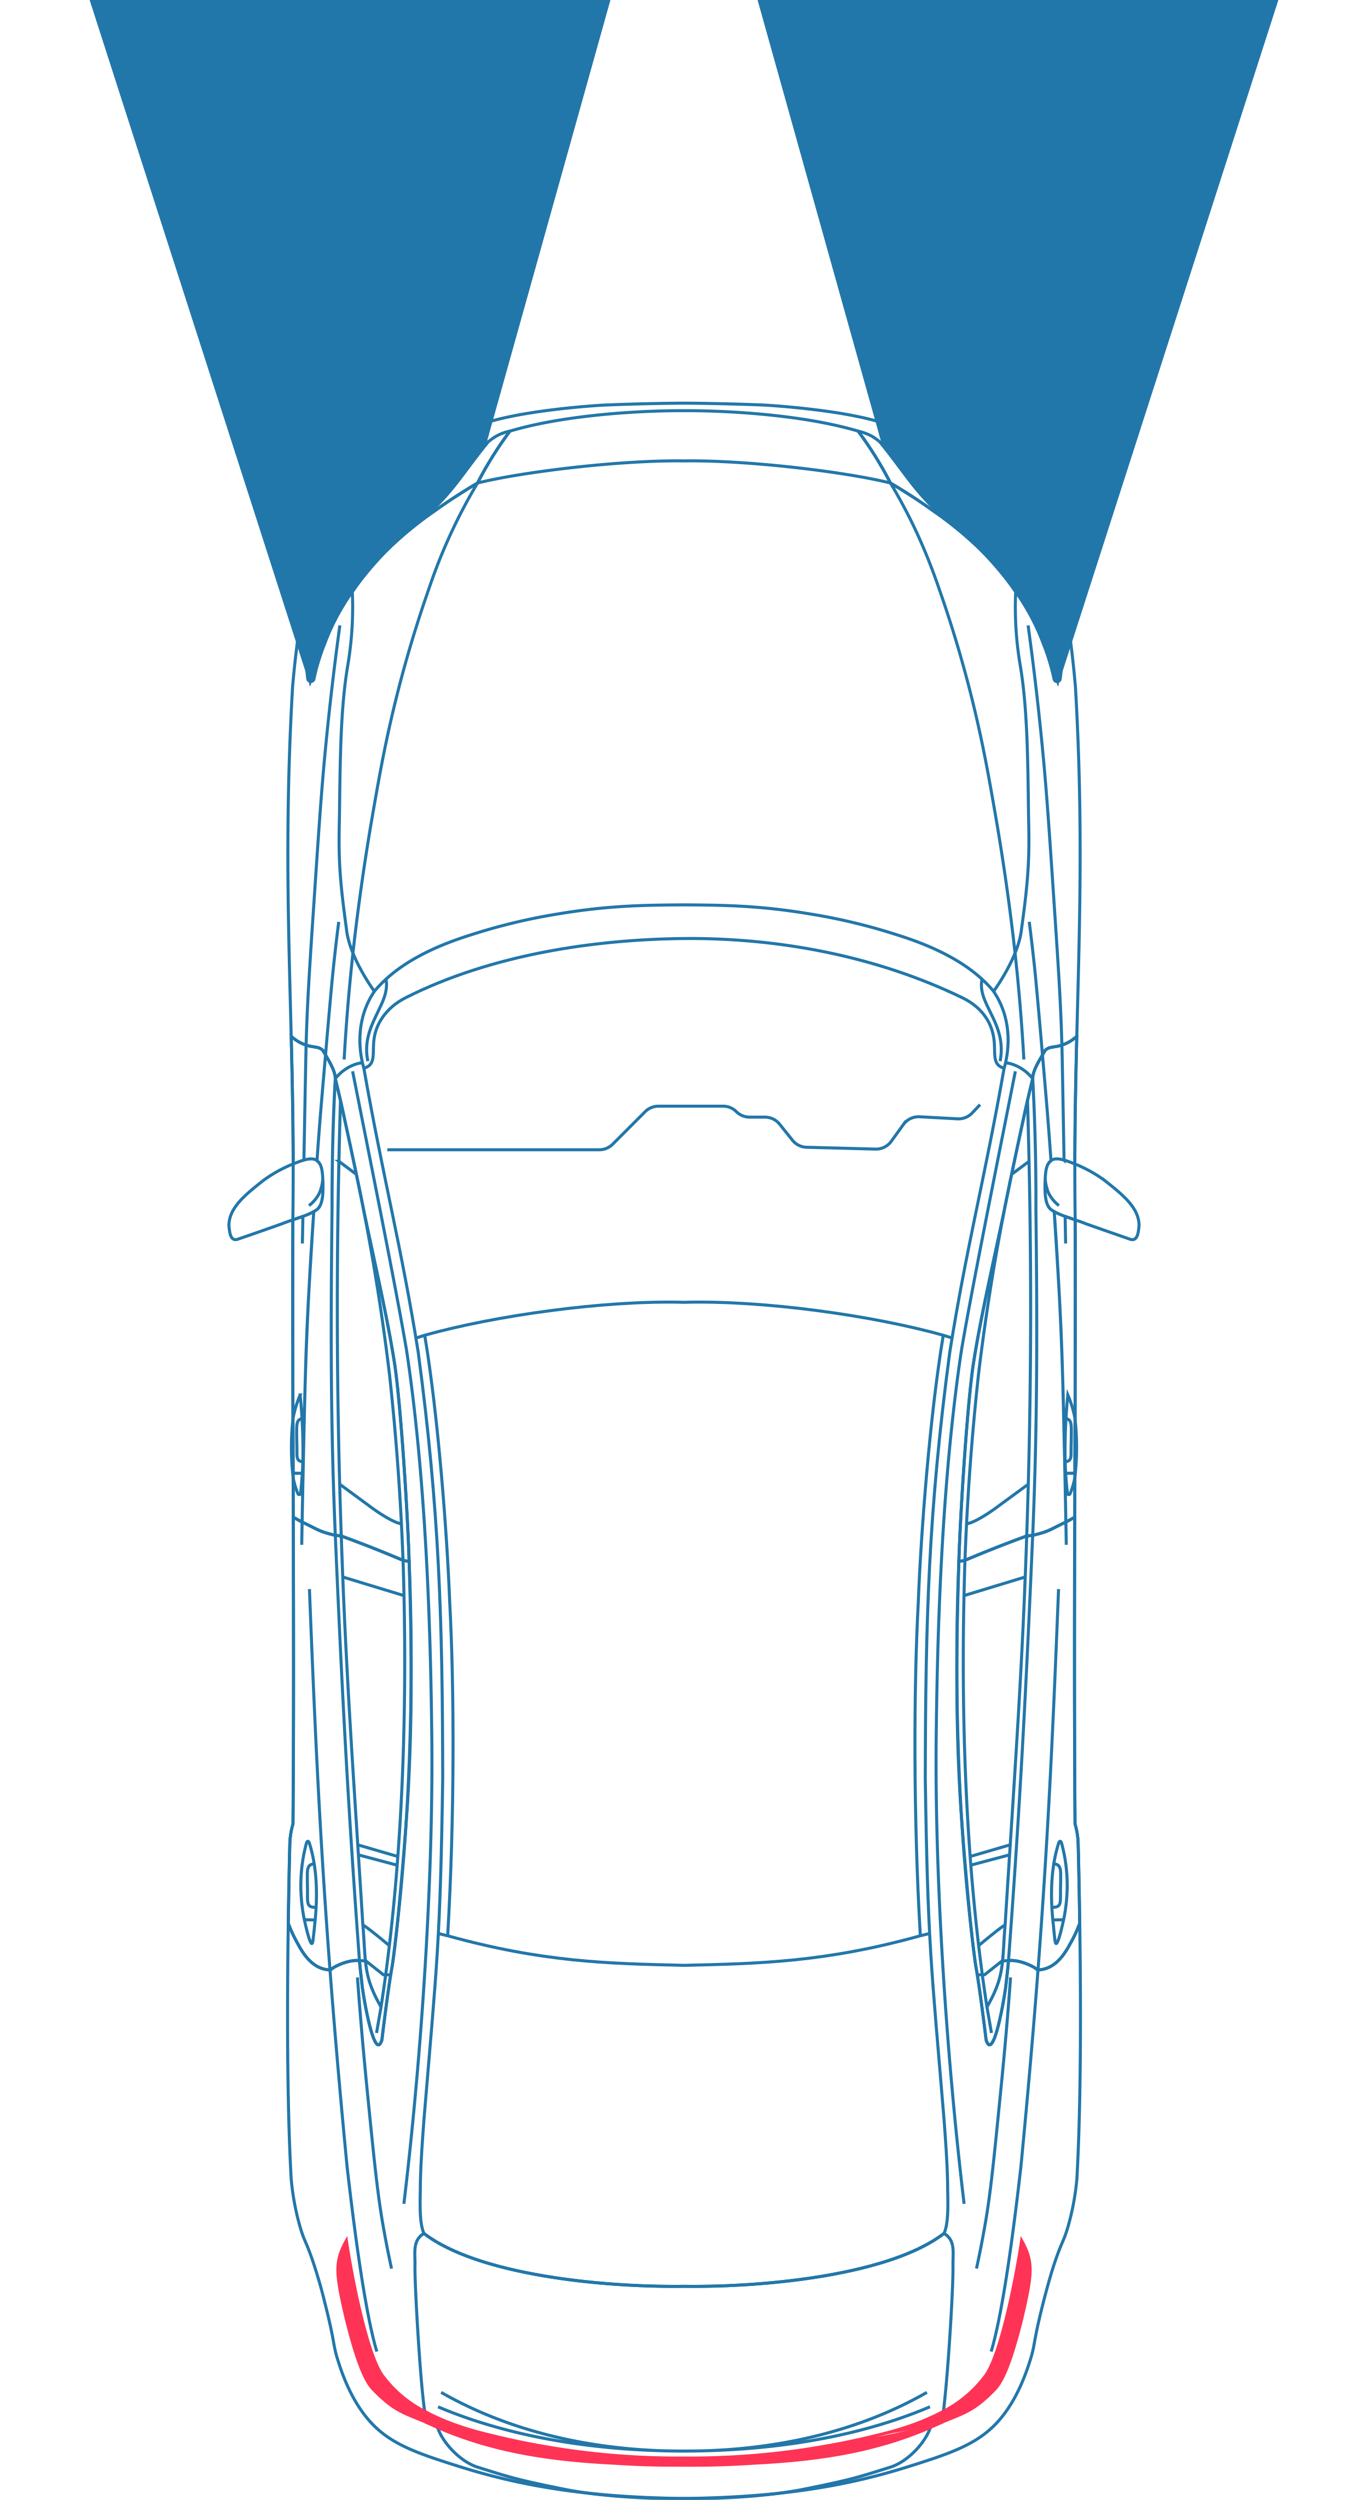 <svg xmlns="http://www.w3.org/2000/svg" viewBox="0 0 450 822">
  <path id="body"     fill="none" stroke="#27a" d="M332.42 650.23c-.9 12.45-1.98 24.9-3.24 37.32-2.18 22.1-3.3 33.36-5.07 43.54-.86 4.97-1.82 9.92-2.9 14.86m4.84 27.3c4.1-13.76 7.66-42.4 9.76-60.66 2.32-24.07 4.15-45.21 5.64-64.82m12.76-307a13.49 13.49 0 0 1-4.9 2.88l-.05.02c-2.55.84-3.92.34-5.4 1.66-1.26 2.16-4.27 6.7-4.15 9.36-.67 2.72-1.33 5.46-1.96 8.2-2.8 12.74-5.3 24.66-7.73 36.7-3.76 17.86-7.8 35.27-9.97 49.8-2.06 14.69-4.23 49.78-4.63 64.03-1.73 40.58-.24 90.5 5.56 133.07 1.04 5.5 2.78 19.1 3.4 24.28 2.5 7.95 6.4-15.86 6.6-18.8.18-1.64.52-4.34.76-7.26 3.03-.43 8.05 1.58 9.56 3.08l.15-.02c4.9-.24 8.04-3.8 10.6-8.64a43.43 43.43 0 0 0 3.12-6.7m-202.23 179.2c-16.29-5.08-25.38-8.05-32.46-16.83-5.64-6.98-8.34-15.6-9.22-18.34-1.9-5.9-.9-5.38-4.3-18.85a168.9 168.9 0 0 0-4.24-14.63c-2.18-6.25-2.54-5.85-3.89-10.32a84.55 84.55 0 0 1-3.05-16.23c-1.84-32.88-1.18-80.41-.42-110.67.1-2.04.44-4.05 1.02-6 .5-61.17-.24-136.14-.05-198.63.91-63.6-4.03-107.18-.08-175.3 0 0 .61-7.9 2.11-18.75 1.56-11.25 2.46-13.94 2.92-15.22a42.68 42.68 0 0 1 10.95-16.36c14.76-15.18 13.82-13.25 33.5-28.54 3-2.55 6.33-4.68 9.9-6.34 12.35-5.77 43.62-7.5 43.62-7.44a762.8 762.8 0 0 1 25.76-.61c6.91.03 17.83.27 25.76.6 0-.04 31.27 1.67 43.63 7.45 3.57 1.66 6.9 3.8 9.9 6.34 19.65 15.3 18.72 13.36 33.47 28.54a42.68 42.68 0 0 1 10.95 16.36c.47 1.28 1.37 3.97 2.92 15.22.88 6.23 1.58 12.48 2.12 18.76 3.94 68.1-1 111.69-.08 175.28.2 62.5-.55 137.47-.05 198.63.58 1.95.92 3.97 1.01 6 .77 30.27 1.43 77.79-.4 110.68a84.55 84.55 0 0 1-3.06 16.23c-1.36 4.47-1.7 4.07-3.89 10.3-.56 1.59-2 5.87-4.23 14.65-3.4 13.47-2.4 12.94-4.3 18.85-.9 2.74-3.59 11.36-9.23 18.34-7.09 8.78-16.18 11.75-32.47 16.83-22.8 6.98-45.1 9.58-72.05 9.94-26.96-.36-49.26-2.96-72.06-9.94Zm-24.15-65.68a339.14 339.14 0 0 1-2.9-14.86c-1.76-10.18-2.89-21.44-5.08-43.54a1407.78 1407.78 0 0 1-3.23-37.32m6.37 123.02c-4.1-13.76-7.66-42.4-9.76-60.66-2.1-21.6-3.98-43.2-5.64-64.82m-12.76-307a13.49 13.49 0 0 0 4.9 2.88l.05.02c2.54.84 3.91.34 5.4 1.66 1.26 2.16 4.27 6.7 4.15 9.36.67 2.72 1.32 5.46 1.95 8.2 2.8 12.74 5.3 24.66 7.73 36.7 3.76 17.86 7.8 35.27 9.98 49.8 2.06 14.69 4.23 49.77 4.63 64.03 1.72 40.57.24 90.49-5.57 133.07-1.04 5.5-2.77 19.1-3.38 24.28-2.52 7.95-6.42-15.86-6.6-18.8-.19-1.64-.54-4.34-.78-7.26-3.03-.43-8.04 1.58-9.55 3.08l-.15-.02c-4.9-.24-8.05-3.8-10.6-8.64a43.51 43.51 0 0 1-3.12-6.7"/>
  <path id="p1"       fill="none" stroke="#27a" d="M333.9 313.39a664.2 664.2 0 0 1 2.9 35m12.51-4.74-.13-4.1c-.4-12.18-1.17-23.61-2.7-46.5-1.56-23.22-2.34-34.82-3.9-50.38a1007.3 1007.3 0 0 0-4.39-37.03m4.73 141.27-.77-9.02c-.86-9.63-1.29-14.45-1.78-19.28-.4-3.78-.98-9.1-1.8-15.5M334 352.27c-5.33 26.96-14.56 72.77-17.75 91.85-6.17 40.96-7.8 87.85-8.24 123.02-.77 47.09 3.15 107.6 9.13 157.54m22.57-369.98a14.5 14.5 0 0 0-6.55-4.7c-.77-.26-1.56-.45-2.37-.56"/>
  <path id="p2"       fill="none" stroke="#27a" d="M127.41 378.07h69.73a6.2 6.2 0 0 0 4.37-1.8l10.71-10.72a6.17 6.17 0 0 1 4.36-1.81h21.27c1.64 0 3.21.64 4.37 1.8a6.17 6.17 0 0 0 4.36 1.8h5.07c1.87.01 3.64.86 4.81 2.33l4.23 5.28a6.17 6.17 0 0 0 4.65 2.3l22.66.6c2.04.05 3.98-.9 5.17-2.55l4-5.53a6.17 6.17 0 0 1 5.32-2.55l12.5.68a6.2 6.2 0 0 0 4.8-1.92l2.6-2.75"/>
  <path id="p3"       fill="none" stroke="#27a" d="M113.2 348.39a677.37 677.37 0 0 1 2.9-35m-4.3-107.75c-1.22 8.88-2.85 21.62-4.39 37.03-1.56 15.56-2.33 27.16-3.89 50.39-1.53 22.88-2.3 34.3-2.7 46.5-.05 1.42-.1 2.68-.13 4.1m10.74-40.54c-.83 6.4-1.4 11.7-1.8 15.49-.5 4.83-.92 9.65-1.78 19.28l-.77 9.02m25.78 377.76c5.98-49.93 9.9-110.45 9.13-157.54-.44-35.17-2.08-82.06-8.24-123.02-3.19-19.08-12.42-64.9-17.76-91.85m3.22-2.83c-.8.11-1.6.3-2.38.56a14.5 14.5 0 0 0-6.54 4.7"/>
  <path id="trunk"    fill="none" stroke="#27a" d="M139.7 792.92c-1.5-10.1-3.29-41.43-3.2-47.61.14-4.4-.98-8.5 2.95-10.92C157 747.96 197.78 752.16 225 751.8c27.24.34 67.97-3.84 85.54-17.42 3.95 2.43 2.81 6.5 2.95 10.92.06 7.9-1.85 39.66-3.62 51.14l-3.69 1.44-.07.18c-1.65 5.06-7.26 11.18-12.98 13.13-10.3 3.2-12.13 3.99-28.38 7.26-13.2 2.7-31.38 3.35-39.75 3.1-8.37.25-26.56-.4-39.76-3.1-16.23-3.27-18.1-4.07-28.37-7.26-5.74-1.96-11.35-8.1-12.99-13.13a1.27 1.27 0 0 1-.07-.18l-3.68-1.44-.44-3.53Zm4.4-1.5c27.22 11.55 57.7 14.55 80.9 14.54 23.15.02 53.76-3 80.91-14.55m-160.8-4.74c25.78 14.74 54.9 19.4 79.9 19.3 24.92.1 54.2-4.58 79.9-19.3"/>
  <path id="hood"     fill="none" stroke="#27a" d="M225 297.54c-13.06.1-24.7.17-41.8 3.04a193.53 193.53 0 0 0-28.78 6.98c-11.96 3.78-23.77 9.38-31.28 18.42-3.33-4.72-8.44-13.22-9.18-20.53-1-7.4-1.8-13.55-2.2-20.6-.4-7.43-.13-13.6-.08-17.92.23-18.7.42-34.33 2.67-47.85a113.98 113.98 0 0 0 1.54-24.45c10.41-15.57 25.45-26.36 41.2-35.8 14.53-3.64 47-7.58 67.9-7.27 20.92-.31 53.38 3.63 67.92 7.27 15.75 9.44 30.78 20.23 41.2 35.8a113.98 113.98 0 0 0 1.54 24.45c2.24 13.52 2.43 29.15 2.67 47.85.05 4.32.33 10.5-.09 17.92-.39 7.05-1.18 13.2-2.2 20.6-.73 7.3-5.84 15.8-9.17 20.53-7.5-9.04-19.32-14.64-31.29-18.42-9.4-3.06-19.02-5.4-28.78-6.98-17.1-2.87-28.73-2.94-41.8-3.04h.01Zm-108.9 15.85c.84-7.6 2.83-24.53 6.42-45.21 2.24-12.86 4.26-24.57 8.25-40.33 1.4-5.58 4.8-18.5 10.27-34.11a178 178 0 0 1 16.04-34.91 120.98 120.98 0 0 1 10.67-17.07c19.01-5.64 44.72-6.77 57.26-6.72 12.54-.05 38.25 1.08 57.26 6.72a120.3 120.3 0 0 1 10.65 17.07 178.1 178.1 0 0 1 8.44 15.88c2.87 6.2 5.4 12.55 7.6 19.03a399.73 399.73 0 0 1 10.28 34.1c3.98 15.77 6.01 27.48 8.24 40.34 2.6 15 4.74 30.07 6.42 45.2"/>
  <path id="ceil"     fill="none" stroke="#27a" d="M323.04 321.97c-1.75 8.27 8.35 14.4 5.95 26.96m-202.03-26.96c1.67 8.23-8.47 15.05-5.96 26.96m184.87 286.82-3.13.78m10.42-196.57c-.9-.3-1.96-.6-2.87-.9M147.26 636.54l-3.13-.78m-7.3-195.78 2.87-.9m-16.56-113.1c-5.79 8.58-5.44 18.4-3.45 25.29 4.16-1.2 2.7-4.9 3.36-9.67.58-4.5 3.54-10.06 10.4-13.53 28.4-14.33 62.5-19.18 91.55-19.46 30.6-.28 62.9 5.6 91.54 19.46 7.22 3.49 9.82 9.03 10.4 13.53.66 4.77-.8 8.47 3.37 9.67 1.98-6.87 2.34-16.71-3.46-25.28M225 646.25c-25.05-.57-46.5-1.05-77.74-9.72 2.27-38.78 2.2-80.97.67-109.76-.85-22.4-3.82-61.53-8.22-87.7 22.8-6.44 59.2-11.57 85.3-10.84 26.1-.73 62.46 4.4 85.28 10.84-4.4 26.17-7.38 65.3-8.22 87.7-1.53 28.78-1.6 70.98.67 109.76-31.19 8.67-52.75 9.15-77.74 9.72Zm105.3-295c-6.42 36.57-12.45 59.08-17.88 93.42-7 52.38-7.98 88.06-8.05 140.29.82 54.2 1.84 59.94 6.17 111.98.5 6.82 1 13.2 1.17 20.73-.02 4.57.61 12.85-1.17 16.73-17.54 13.56-58.32 17.76-85.54 17.4-27.25.35-67.98-3.83-85.55-17.4-1.77-3.92-1.14-12.05-1.17-16.73.18-7.53.68-13.91 1.18-20.73 4.32-52.04 5.34-57.8 6.17-111.98-.07-52.17-1.06-88-8.06-140.3-5.44-34.34-11.44-56.77-17.88-93.4"/>
  <path id="brDoor"   fill="none" stroke="#27a" d="M348.21 522.52c-1.78 45.35-3.44 81.58-6.76 125.25m9.17-147.28.13 7.47m-20.96 136.8c-.52 5.08-1.57 8.99-5.13 15.19-7.37-47.95-8.76-99.97-7.24-146.87-.07.01-.13.04-.2.07l-1.8.27c-.74 24.8-1.2 50.48.47 78.43.54 9.45 3.4 44.52 5.1 54.64 1.03 5.5 2.77 19.1 3.38 24.28 2.51 7.95 6.41-15.86 6.6-18.8.2-1.64.54-4.34.77-7.25l-1.95.05Zm16.26-17.58c3.1 0 2.77-1.22 2.8-5.58.01-1.16.06-2.37.05-4.65.04-2.41-.14-3.9-2.18-4.06m3.15 18.36-3.52.08m-16.56 13.44h-.12l-5.78 4.57h-.76l-1.62.03m-4.4-124.7c-.97 42.46.78 91.68 7.55 135.28 6.13-10.62 4.93-15.45 5.97-26.97 2.37-38.17 5.22-77.37 6.6-114.43l-20.12 6.12Zm13.52 108.3c-1.3.58-8.66 6.76-8.66 6.76m-2.7-26.4 12.85-3.42m.21-3.3-13.26 3.87m18.65-105.4a425.2 425.2 0 0 0-20.3 8 609.3 609.3 0 0 0-.3 11.6l20.12-6.13c.18-4.51.35-9 .5-13.47h-.02Zm1.94-.22-1.93.22c-1.3 41.99-4.4 84.9-7.1 127.9-.4 4.96-.52 8.6-.84 11.8l1.95-.07c3.67-49.2 5.74-87.93 7.96-139.86h-.04Zm15.51 127.57a43.43 43.43 0 0 1-3.13 6.7c-2.55 4.84-5.7 8.4-10.59 8.64a.69.69 0 0 1-.15.02c-1.5-1.5-6.53-3.51-9.56-3.08 3.67-49.2 5.74-87.93 7.96-139.86 5.45-1.27 5.63-1.86 10.92-4.36l.01-.01c1.23-.62 2.24-1.27 2.9-1.57-.15 33.6-.12 67.22.1 100.84.57 1.95.9 3.97 1 6 .12 2.25.32 12.6.54 26.68Zm-5.97-26.34c-.3-1.03-.78-.62-.97.02-2.74 8.62-2.72 18.34-1.7 27.1.11 1.3.27 2.98.52 4.96.55 3.97 2.67-6.3 2.82-6.92h.01c.43-2.06.74-4.13.93-6.22a53.2 53.2 0 0 0-1.6-18.94Zm-24.54 53.86 1.48 8.54"/>
  <path id="frDoor"   fill="none" stroke="#27a" d="M350.02 381.47c-1.88-.53-3.17-.57-4.18.1a.96.96 0 0 0-.12.1c-.9-12.8-1.45-19.08-2.78-34.57l-.02-.2c.27-.54.58-1.07.93-1.57 1.5-1.32 2.86-.82 5.4-1.66.03 0 .04 0 .06-.02.13 5.19.25 12.44.71 37.8v.02Zm-9.26 16.24c.06-14.35-.29-28.7-1.05-43.02-.59 2.38-1.16 4.77-1.72 7.17 1.45 48.44 1.37 96.18-.26 143.22l1.93-.22.04-.01.01-.15c1.52-35.86 1.52-67.38 1.05-107Zm9.31 76.45c-.8-35.8-1.03-40.06-3.29-75.76-3.05-1.44-3.16-5.1-2.97-10.8.15-2.93.5-4.9 1.91-5.93-.9-12.8-1.45-19.08-2.78-34.57l-.02-.2c-1.34 2.36-3.24 5.33-3.2 7.79.76 14.32 1.1 28.67 1.04 43.02.47 39.5.47 71.25-1.05 106.99v.15c5.44-1.27 5.62-1.86 10.9-4.36-.18-10.15-.38-19.04-.54-26.33Zm-20.04-74.58c-3.76 17.87-7.8 35.28-9.98 49.8-2.06 14.7-4.23 49.78-4.63 64.04l1.8-.27.2-.08a852.8 852.8 0 0 1 4.43-60.9 745.22 745.22 0 0 1 8.54-54.33l-.36 1.74Zm33.35-11.41a44 44 0 0 0-9.8-5.43c-2.2-.85-5.9-2.5-7.74-1.16a.96.96 0 0 0-.12.1c-1.42 1.03-1.76 3-1.9 5.92-.26 5.05.1 9.1 2.15 10.3 3.43 2.16 7.4 2.94 11.12 4.46 4.99 1.77 9.94 3.5 14.87 5.2 2.3.57 2.5-2.5 2.71-4.3.22-6-5.4-10.43-11.29-15.1Zm-19.57-.57c.12 1.6.49 3.18 1.1 4.67a12.09 12.09 0 0 0 3.42 4.15m-9.83-14.54-5.73 4.28-.22 1a743 743 0 0 0-10.7 65 852.8 852.8 0 0 0-4.43 60.9 447.5 447.5 0 0 1 20.3-8h.01c1.41-40.86 1.7-80.75.77-123.18Zm-.5-20.02-.18.75-.07.29c-1.82 8.35-3.52 16.23-4.98 23.26l5.73-4.28c-.13-6.6-.3-13.28-.5-20.02Zm-20.09 139.23c3.77-.62 10.85-6.1 10.85-6.1l9.43-6.9m15.38-2.27c.01-6.44.04-12.9.06-19.28v.02c.06-22.9.11-45.16.04-65.44-2.32-.94-4.7-1.42-6.88-2.72 2.77 40.53 3 60.4 3.83 102.09l.01-.01c1.23-.62 2.25-1.27 2.9-1.57l.04-13.1Zm.06-19.24v-.02a35.88 35.88 0 0 0-2.37-7.87c-.73 7.3-1.02 14.65-.88 22 .1 3.4.33 6.6.74 10.35a.46.46 0 0 0 .88.13c.72-1.72 1.25-3.5 1.57-5.33.74-6.4.76-12.86.06-19.26Zm-3.25 14.12c2.43-.4 1.82-1.7 1.97-5.58.02-1.16.06-2.37.05-4.64 0-2.18 0-3.68-1.73-4.01m-.12 17.98 3.22-.03m-3.4-84.5.16 8.97m3.03-26.15c.02-14.71.3-28.5.64-41.98a13.5 13.5 0 0 1-4.9 2.9"/>
  <path id="blDoor"   fill="none" stroke="#27a" d="M108.55 647.77c-3.33-43.67-4.99-79.9-6.76-125.25m-2.54-14.56.13-7.47m18.87 144.22c.24 2.92.6 5.62.77 7.27.2 2.93 4.1 26.74 6.6 18.8.62-5.2 2.35-18.78 3.4-24.3 1.7-10.11 4.55-45.2 5.1-54.63 1.67-27.95 1.2-53.62.46-78.43l-1.8-.27a1.81 1.81 0 0 0-.2-.08c1.51 46.9.13 98.93-7.24 146.88-3.56-6.2-4.6-10.1-5.13-15.18l-1.96-.06Zm-14.97-31.82c-2.04.17-2.22 1.65-2.18 4.06 0 2.28.04 3.49.05 4.65.02 4.36-.3 5.6 2.8 5.58m-.3 4.15-3.53-.08m28.37 18.12c-.55 0-1.09 0-1.62-.02h-.76l-5.78-4.58h-.12m-7.45-126.22c1.4 37.06 4.24 76.26 6.6 114.43 1.05 11.52-.15 16.35 5.98 26.97 6.77-43.6 8.51-92.82 7.55-135.27l-20.13-6.13Zm15.26 121.18s-7.36-6.18-8.66-6.75m-1.48-23.07 12.84 3.43m.2-2.86-13.26-3.86m-5.4-101.54c.15 4.48.32 8.96.5 13.47l20.13 6.13c-.07-3.89-.17-7.76-.3-11.6a414.86 414.86 0 0 0-20.3-8h-.03Zm-1.96-.23c2.22 51.93 4.3 90.67 7.95 139.86l1.96.06c-.33-3.18-.45-6.83-.84-11.8-2.7-43-5.8-85.9-7.1-127.9l-1.93-.21-.04-.01Zm-14.94 100.9c.1-2.03.44-4.04 1.02-6 .25-30.68.2-65.8.1-100.84.64.3 1.66.95 2.9 1.57 5.3 2.5 5.47 3.1 10.92 4.37 2.22 51.94 4.3 90.67 7.95 139.87-3.03-.44-8.04 1.57-9.55 3.08l-.15-.02c-4.9-.25-8.05-3.81-10.6-8.65a43.51 43.51 0 0 1-3.12-6.7c.21-14.08.41-24.43.53-26.67Zm3.83 19.28c.2 2.09.5 4.16.92 6.22h.01c.15.62 2.28 10.89 2.82 6.92.25-1.98.42-3.66.54-4.96 1-8.76 1.02-18.48-1.7-27.1-.2-.64-.67-1.05-.98-.02a53.2 53.2 0 0 0-1.6 18.94Zm24.67 43.46 1.48-8.54"/>
  <path id="flDoor"   fill="none" stroke="#27a" d="m100.7 343.65.04.02c2.54.84 3.91.34 5.4 1.66.36.5.67 1.03.94 1.58l-.02.2c-1.33 15.48-1.9 21.76-2.78 34.56a1.04 1.04 0 0 0-.12-.1c-1.02-.67-2.3-.63-4.19-.11.47-25.37.6-32.62.72-37.8v-.01Zm9.6 161.05v.15h.04c.64.09 1.28.16 1.92.23a2183.24 2183.24 0 0 1-.26-143.22c-.65-2.8-1.24-5.23-1.7-7.17a749.06 749.06 0 0 0-1.07 43.02c-.47 39.6-.47 71.13 1.06 106.99Zm-10.92-4.21c5.3 2.5 5.47 3.09 10.92 4.36v-.15c-1.53-35.74-1.54-67.48-1.07-107 .02-14.14.21-28.74 1.06-43 .02-2.47-1.87-5.44-3.2-7.8l-.03.2c-1.33 15.49-1.9 21.77-2.78 34.57 1.42 1.04 1.75 3 1.9 5.93.2 5.7.1 9.36-2.97 10.8-2.25 35.7-2.49 39.95-3.29 75.76-.15 7.3-.35 16.18-.54 26.33Zm20.22-102.65c3.52 18 6.37 36.12 8.55 54.34a852.8 852.8 0 0 1 4.43 60.9c.07.01.14.04.2.07l1.8.27c-.4-14.26-2.57-49.34-4.63-64.03-2.18-14.53-6.22-31.94-9.98-49.8l-.37-1.75Zm-44.27 5.43c.2 1.8.4 4.86 2.7 4.28 4.93-1.69 9.9-3.42 14.88-5.2 3.72-1.51 7.7-2.3 11.12-4.45 2.05-1.2 2.41-5.25 2.15-10.3-.15-2.93-.48-4.9-1.9-5.93a1.04 1.04 0 0 0-.12-.1c-1.85-1.32-5.55.32-7.74 1.17a44 44 0 0 0-9.8 5.43c-5.9 4.66-11.52 9.1-11.3 15.1h.01Zm26.33-6.85a12.1 12.1 0 0 0 3.43-4.15c.61-1.5.99-3.07 1.1-4.67m6.07 117.48h.01c6.84 2.49 13.6 5.16 20.3 8a852.79 852.79 0 0 0-4.42-60.9 742.47 742.47 0 0 0-10.7-65.01l-.22-1-5.73-4.3c-.93 42.44-.65 82.33.76 123.2Zm-.76-123.2 5.73 4.28a2662.5 2662.5 0 0 0-5.06-23.55c-.06-.25-.1-.5-.17-.75-.2 6.74-.37 13.42-.5 20.02Zm.3 106.2 9.43 6.92s7.1 5.47 10.85 6.09m-35.6-2.18c.64.3 1.66.95 2.9 1.57.83-41.68 1.06-61.55 3.83-102.08-2.17 1.3-4.57 1.78-6.88 2.73-.07 20.27-.02 42.52.04 65.43v-.02c.02 6.38.05 12.84.06 19.29l.04 13.08Zm-.05-13.08a24.8 24.8 0 0 0 1.57 5.34.46.46 0 0 0 .88-.13c.41-3.76.63-6.96.74-10.34.15-7.35-.15-14.7-.88-22a35.86 35.86 0 0 0-2.37 7.86v.02c-.7 6.4-.68 12.85.06 19.25Zm2.9-19.36c-1.72.33-1.72 1.83-1.74 4 0 2.28.04 3.5.06 4.65.15 3.88-.46 5.2 1.97 5.58m-3.39 3.72 3.22.03m.02-75.56.17-8.96m1.05-56.28a13.5 13.5 0 0 1-4.9-2.9c.34 13.5.63 27.28.65 41.99"/>
  <path id="frLight"  fill="none" stroke="#27a" d="M348.36 209.3a75.67 75.67 0 0 0-2.66-13.44c-1.4-4.6-2.76-9.07-6.25-13.95a41.36 41.36 0 0 0-7.73-8.05c-3.12-2.64-6.1-4.48-11.92-8.06-10.07-6.15-12.88-6.97-22.94-17.1-1.2-1.34-4.45-3.4-7.39-3.32a15.32 15.32 0 0 0-2.79-2 17.86 17.86 0 0 0-4.42-1.62 120.3 120.3 0 0 1 10.65 17.07c4.88 2.85 9.62 5.94 14.2 9.26a113.9 113.9 0 0 1 16.3 13.5c8.72 9.18 15.54 18.7 19.76 30a71.14 71.14 0 0 1 3.56 11.7 1.03 1.03 0 0 0 2.03-.07c.34-2.73.7-5.1-.4-13.92Zm-9.57-12.96a48.62 48.62 0 0 0-9.83-12.37c-.3-.3-.03-.02-11.3-9l-2.59-1.93c6.5 3.8 16.47 11.09 19.06 14a39.67 39.67 0 0 1 6.47 9.14c5.26 6.3 5.46 14.88 5.7 23.86-1.9-7.16-5.5-20.58-7.5-23.7Zm7.52 23.7c-1.9-7.16-5.52-20.58-7.52-23.7a48.62 48.62 0 0 0-9.83-12.37c-.3-.3-.03-.02-11.3-9l-2.59-1.93c6.5 3.8 16.47 11.09 19.06 14a39.67 39.67 0 0 1 6.47 9.14 150.02 150.02 0 0 1 5.7 23.86h.01Zm0 0c1.32 3.33 1.6-3.61 1.33-4.56-.29-2.51-1.3-6.1-1-12.1m-31.57-30.34a147.75 147.75 0 0 1-9.14-7.16c-6.46-6.65-9.62-12.15-16.46-20.5m7.4 3.33c2.53 3.44 6.64 7.47 5.87 9.74m-2.94-1.51a162.19 162.19 0 0 1 38.26 27.55m-25.95-23.3c5.36 3.93 10.6 8 15.75 12.22 6.63 5.33 7.18 5.83 7.85 6.5a40.07 40.07 0 0 1 6.65 8.42 36.9 36.9 0 0 1 3.2 7.13 61.8 61.8 0 0 0-9.36-11.32c-2.8-2.66-6.97-5.47-15.3-11.1a108.44 108.44 0 0 0-17.72-10.08m-6.32-14.25a8.28 8.28 0 0 1 4.26.2c1.27.52 2.42 1.27 3.41 2.2 1.61 1.3 3.33 2.49 4.95 3.78 0 .04 10.7 8.16 14.38 11.06"/>
  <path id="flLight"  fill="none" stroke="#27a" d="M101.24 223.22a1.03 1.03 0 0 0 2.02.07c.85-4 2.05-7.91 3.57-11.7 4.22-11.3 11.04-20.82 19.75-30 5-5 10.46-9.51 16.3-13.5 4.11-2.97 8.84-6.12 14.2-9.26a120.98 120.98 0 0 1 10.67-17.07 15.29 15.29 0 0 0-7.22 3.62c-2.94-.08-6.17 1.98-7.39 3.33-10.05 10.12-12.86 10.94-22.94 17.09-5.82 3.58-8.8 5.42-11.92 8.06a41.36 41.36 0 0 0-7.73 8.05c-3.48 4.88-4.84 9.34-6.24 13.95a75.67 75.67 0 0 0-2.67 13.44c-1.08 8.82-.73 11.19-.4 13.92Zm2.45-3.18c.25-8.98.45-17.55 5.71-23.86a39.57 39.57 0 0 1 6.47-9.13c2.58-2.92 12.56-10.2 19.05-14l-2.57 1.92c-11.29 8.98-11 8.7-11.32 9a48.61 48.61 0 0 0-9.82 12.37c-2 3.12-5.6 16.54-7.52 23.7Zm5.71-23.86a39.57 39.57 0 0 1 6.47-9.13c2.58-2.92 12.56-10.2 19.05-14l-2.57 1.92c-11.29 8.98-11 8.7-11.32 9a48.61 48.61 0 0 0-9.82 12.37c-2 3.12-5.6 16.54-7.52 23.7a150 150 0 0 1 5.71-23.86Zm-6.03 7.2c.28 6-.72 9.59-1 12.1-.29.95 0 7.89 1.32 4.56m56.83-74.66c-6.83 8.35-10 13.85-16.46 20.5-2.5 2.24-6.15 4.94-9.14 7.16m12.34-14.6c-.78-2.26 3.34-6.3 5.87-9.73m-41.2 35.78a162.19 162.19 0 0 1 38.26-27.55m-3.37 6.02a108.44 108.44 0 0 0-17.72 10.08c-8.34 5.63-12.5 8.44-15.3 11.1a61.8 61.8 0 0 0-9.36 11.32 36.9 36.9 0 0 1 3.2-7.13 40.07 40.07 0 0 1 6.65-8.42c.67-.67 1.21-1.17 7.84-6.5 5.15-4.21 10.4-8.28 15.76-12.21m-11.75 4.75c3.7-2.9 14.38-11.02 14.38-11.06 1.62-1.3 3.33-2.46 4.94-3.76 1-.95 2.15-1.7 3.42-2.2a8.29 8.29 0 0 1 4.25-.22"/>
  <path id="rcLight"  fill="#f35" stroke="#f35" d="M306.2 797.89a359.39 359.39 0 0 1-50.95 8.84m-111.44-8.84a359.39 359.39 0 0 0 50.94 8.84m-54.62-10.28c20.58 9.8 41.32 12.47 61.78 13.5 6.8.43 12.15.69 23.1.66 7.7.07 15.4-.15 23.08-.67 20.46-1.02 41.2-3.7 61.78-13.5l.44-3.52c-8.2 4.45-16.9 6.69-21.7 7.84a256.06 256.06 0 0 1-63.6 7.5c-21.44.17-42.8-2.35-63.6-7.5-4.8-1.15-13.5-3.38-21.7-7.84l.42 3.53Z"/>
  <path id="rrLight"  fill="#f35" stroke="#f35" d="M336.06 762.64c-4.4 17.64-7.19 21.2-8.78 22.97-6.95 7.16-9.9 7.68-17.4 10.84l.43-3.53c.02 0 .03 0 .05-.02a39.63 39.63 0 0 0 13.4-11.16c5-5.84 10.1-30.36 12.3-44.97 3.94 7.07 3.5 10.9 0 25.87Z"/>
  <path id="rlLight"  fill="#f35" stroke="#f35" d="M113.94 762.64c4.4 17.64 7.18 21.2 8.77 22.97 6.96 7.16 9.91 7.68 17.42 10.84-.14-1.06-.29-2.24-.44-3.53-.02 0-.03 0-.05-.02a39.63 39.63 0 0 1-13.4-11.16c-5-5.84-10.1-30.36-12.3-44.97-3.94 7.07-3.5 10.9 0 25.87Z"/>
  <path id="flLightx" fill="#27a5" stroke="#27a7" d="M102.05 224.05 30.1.29 200.28 0l-40.64 145.26c-6.85 9.23-12.66 18.67-23.4 26.9-24.68 18.92-31.02 42.93-34.19 51.89Z"/>
  <path id="flLighty" fill="#27a5" stroke="#27a7" d="M102.05 224.05 52.01.29 179.65 0l-20 145.26c-6.87 9.23-12.67 18.67-23.4 26.9-24.7 18.92-31.03 42.93-34.2 51.89Z"/>
  <path id="frLightx" fill="#27a5" stroke="#27a7" d="M347.95 224.05 419.9.29 249.72 0l40.64 145.26c6.85 9.23 12.66 18.67 23.4 26.9 24.68 18.92 31.02 42.93 34.19 51.89Z"/>
  <path id="frLighty" fill="#27a5" stroke="#27a7" d="M347.95 224.05 397.99.29 270.36 0l20 145.26c6.86 9.23 12.66 18.67 23.4 26.9 24.68 18.92 31.02 42.93 34.19 51.89Z"/>
</svg>
